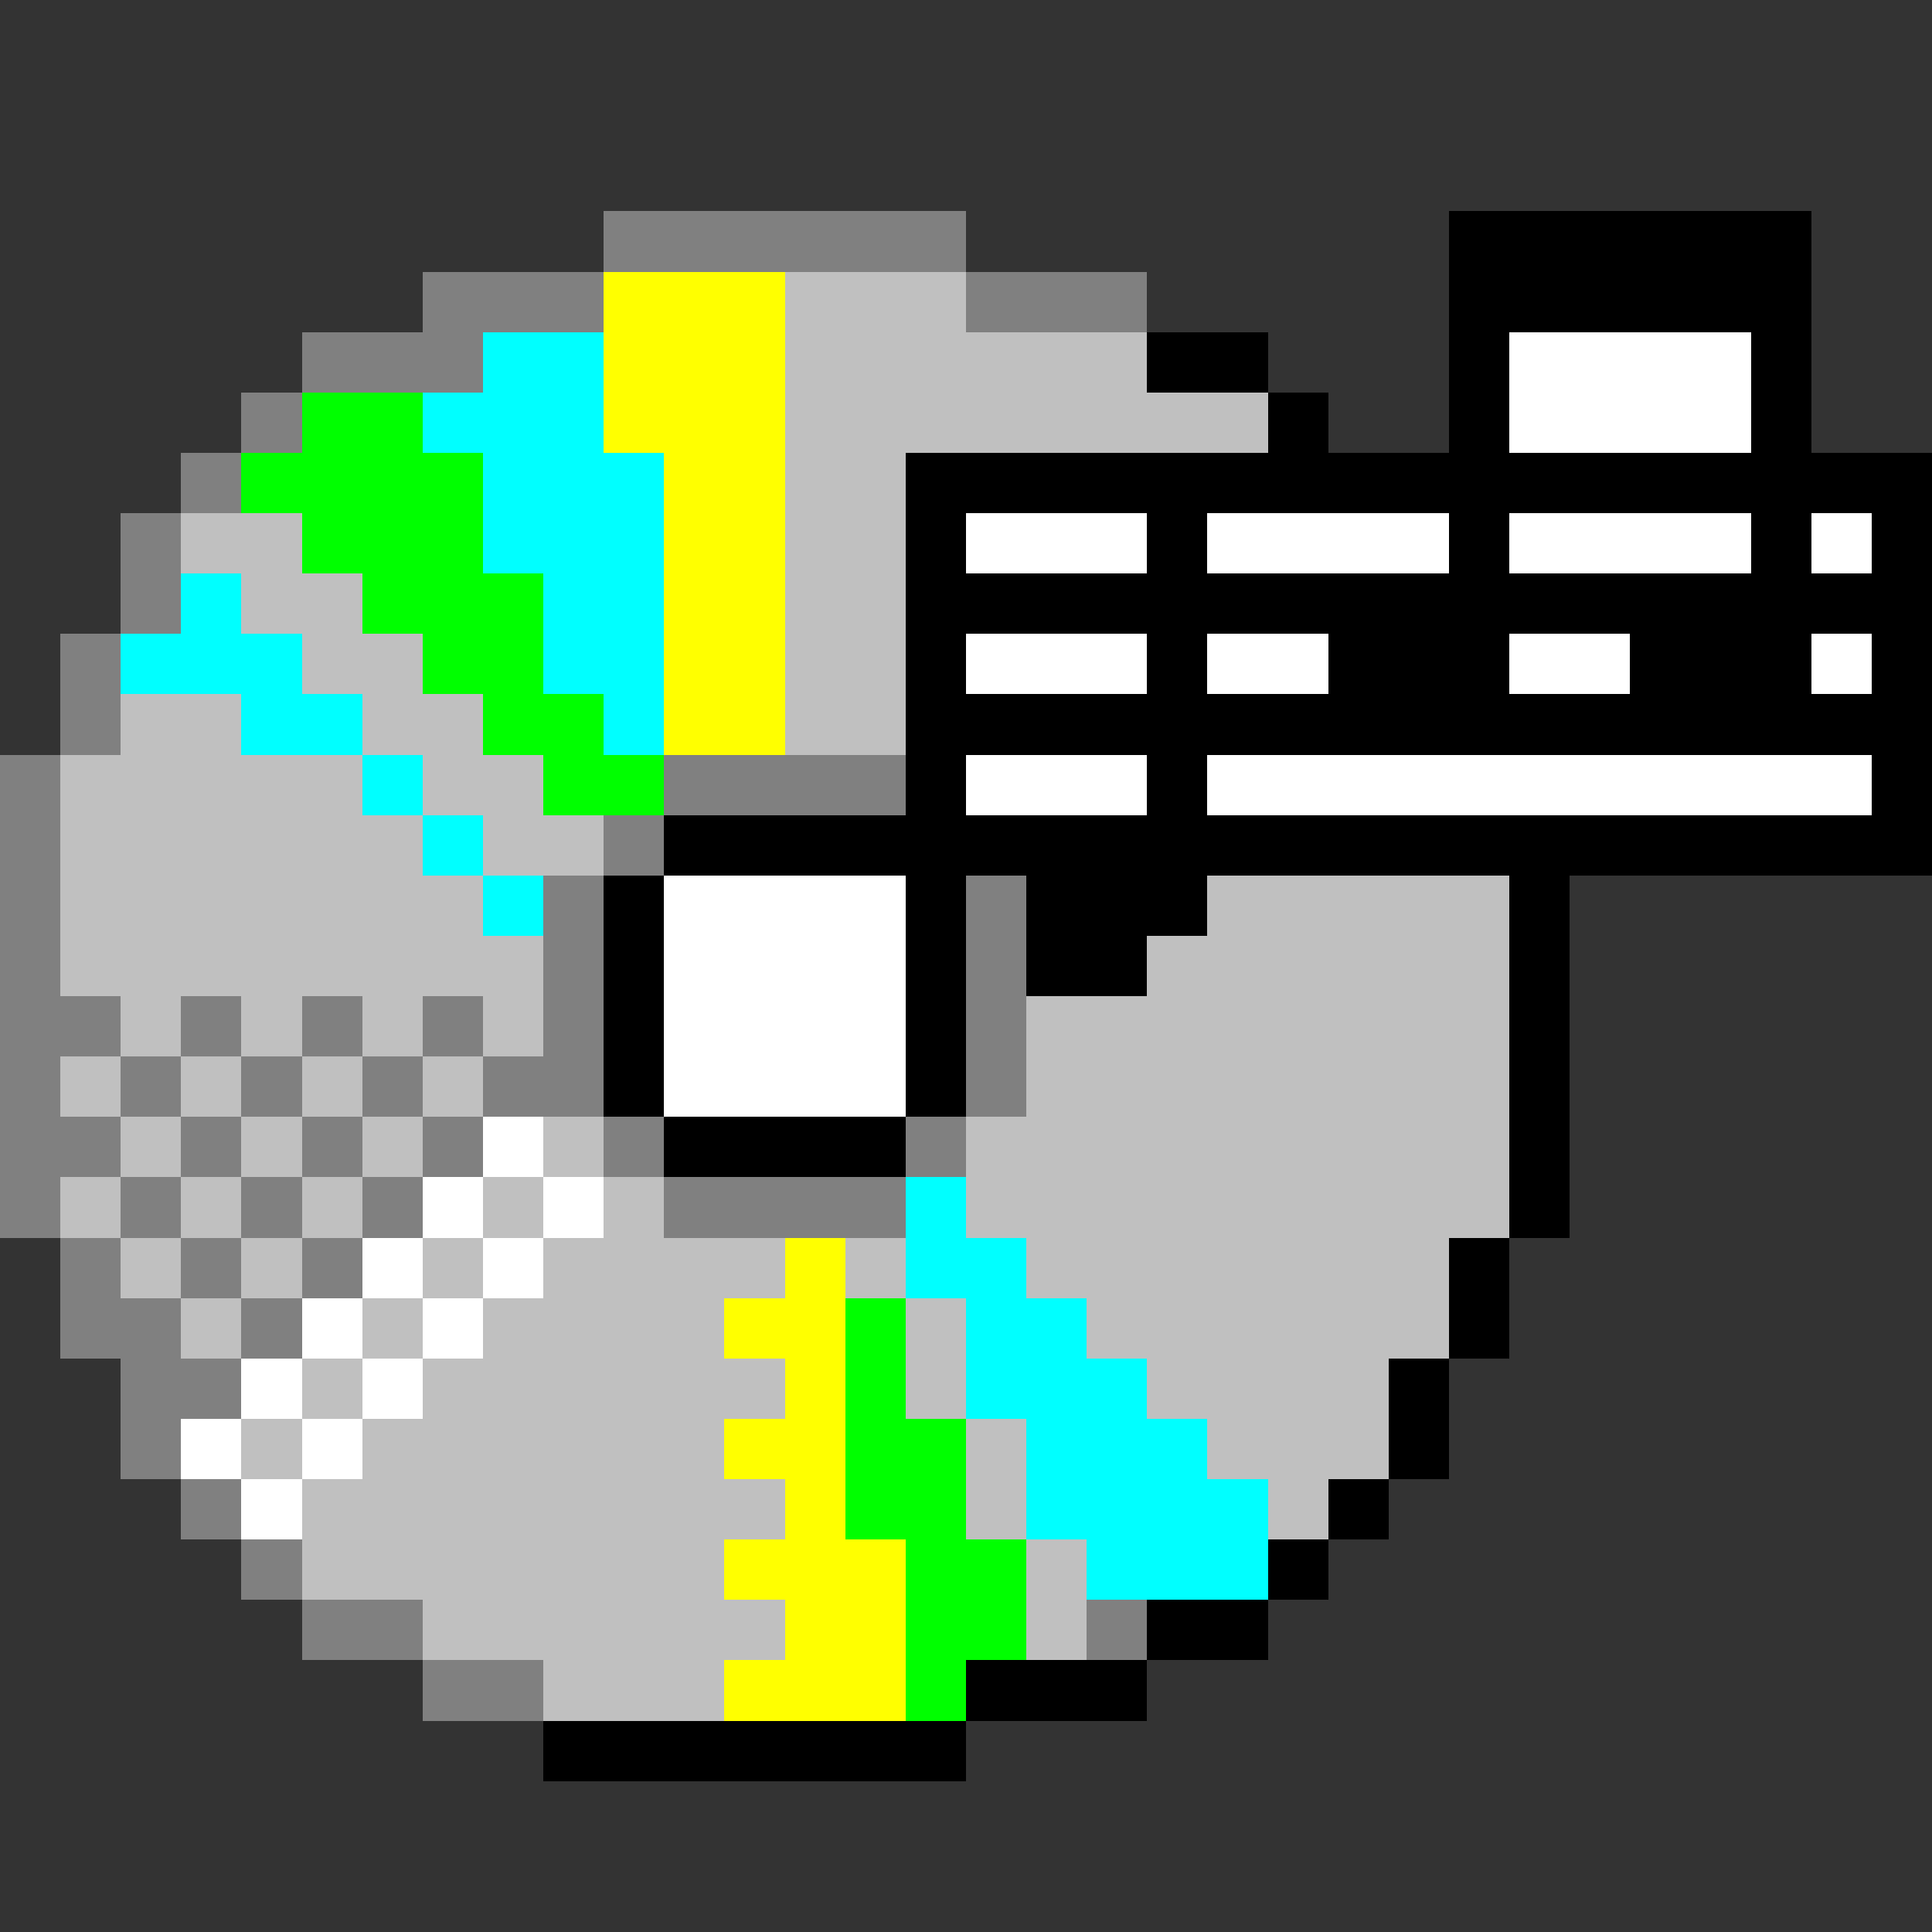 <svg version="1.1" xmlns="http://www.w3.org/2000/svg" xmlns:xlink="http://www.w3.org/1999/xlink" shape-rendering="crispEdges" width="64" height="64" viewBox="0 0 64 64"><rect x="0" y="0" width="64" height="64" fill="#333333" stroke="none"/><g><path fill="rgba(255,255,255,0)" d="M0,0h64v7h-64ZM0,7h20v2h-20ZM32,7h16v2h-16ZM60,7h4v8h-4ZM0,9h14v2h-14ZM38,9h10v2h-10ZM0,11h10v2h-10ZM42,11h6v2h-6ZM0,13h8v2h-8ZM44,13h4v2h-4ZM0,15h6v2h-6ZM0,17h4v4h-4ZM0,21h2v4h-2ZM52,29h12v12h-12ZM0,41h2v4h-2ZM50,41h14v4h-14ZM0,45h4v4h-4ZM48,45h16v4h-16ZM0,49h6v2h-6ZM46,49h18v2h-18ZM0,51h8v2h-8ZM44,51h20v2h-20ZM0,53h10v2h-10ZM42,53h22v2h-22ZM0,55h14v2h-14ZM38,55h26v2h-26ZM0,57h18v2h-18ZM32,57h32v2h-32ZM0,59h64v5h-64Z"/><path fill="rgba(128,128,128,255)" d="M20,7h12v2h-12ZM14,9h6v2h-6ZM32,9h6v2h-6ZM10,11h6v2h-6ZM8,13h2v2h-2ZM6,15h2v2h-2ZM4,17h2v4h-2ZM2,21h2v4h-2ZM0,25h2v8h-2ZM22,25h8v2h-8ZM20,27h2v2h-2ZM18,29h2v6h-2ZM32,29h2v8h-2ZM0,33h4v2h-4ZM6,33h2v2h-2ZM10,33h2v2h-2ZM14,33h2v2h-2ZM0,35h2v2h-2ZM4,35h2v2h-2ZM8,35h2v2h-2ZM12,35h2v2h-2ZM16,35h4v2h-4ZM0,37h4v2h-4ZM6,37h2v2h-2ZM10,37h2v2h-2ZM14,37h2v2h-2ZM20,37h2v2h-2ZM30,37h2v2h-2ZM0,39h2v2h-2ZM4,39h2v2h-2ZM8,39h2v2h-2ZM12,39h2v2h-2ZM22,39h8v2h-8ZM2,41h2v2h-2ZM6,41h2v2h-2ZM10,41h2v2h-2ZM2,43h4v2h-4ZM8,43h2v2h-2ZM4,45h4v2h-4ZM4,47h2v2h-2ZM6,49h2v2h-2ZM8,51h2v2h-2ZM10,53h4v2h-4ZM36,53h2v2h-2ZM14,55h4v2h-4Z"/><path fill="rgba(0,0,0,255)" d="M48,7h12v4h-12ZM38,11h4v2h-4ZM48,11h2v4h-2ZM58,11h2v4h-2ZM42,13h2v2h-2ZM30,15h34v2h-34ZM30,17h2v2h-2ZM38,17h2v2h-2ZM48,17h2v2h-2ZM58,17h2v2h-2ZM62,17h2v2h-2ZM30,19h34v2h-34ZM30,21h2v2h-2ZM38,21h2v2h-2ZM44,21h6v2h-6ZM54,21h6v2h-6ZM62,21h2v2h-2ZM30,23h34v2h-34ZM30,25h2v2h-2ZM38,25h2v2h-2ZM62,25h2v2h-2ZM22,27h42v2h-42ZM20,29h2v8h-2ZM30,29h2v8h-2ZM34,29h6v2h-6ZM50,29h2v12h-2ZM34,31h4v2h-4ZM22,37h8v2h-8ZM48,41h2v4h-2ZM46,45h2v4h-2ZM44,49h2v2h-2ZM42,51h2v2h-2ZM38,53h4v2h-4ZM32,55h6v2h-6ZM18,57h14v2h-14Z"/><path fill="rgba(255,255,0,255)" d="M20,9h6v6h-6ZM22,15h4v10h-4ZM26,41h2v2h-2ZM24,43h4v2h-4ZM26,45h2v2h-2ZM24,47h4v2h-4ZM26,49h2v2h-2ZM24,51h6v2h-6ZM26,53h4v2h-4ZM24,55h6v2h-6Z"/><path fill="rgba(192,192,192,255)" d="M26,9h6v2h-6ZM26,11h12v2h-12ZM26,13h16v2h-16ZM26,15h4v10h-4ZM6,17h4v2h-4ZM8,19h4v2h-4ZM10,21h4v2h-4ZM4,23h4v2h-4ZM12,23h4v2h-4ZM2,25h10v2h-10ZM14,25h4v2h-4ZM2,27h12v2h-12ZM16,27h4v2h-4ZM2,29h14v2h-14ZM40,29h10v2h-10ZM2,31h16v2h-16ZM38,31h12v2h-12ZM4,33h2v2h-2ZM8,33h2v2h-2ZM12,33h2v2h-2ZM16,33h2v2h-2ZM34,33h16v4h-16ZM2,35h2v2h-2ZM6,35h2v2h-2ZM10,35h2v2h-2ZM14,35h2v2h-2ZM4,37h2v2h-2ZM8,37h2v2h-2ZM12,37h2v2h-2ZM18,37h2v2h-2ZM32,37h18v4h-18ZM2,39h2v2h-2ZM6,39h2v2h-2ZM10,39h2v2h-2ZM16,39h2v2h-2ZM20,39h2v2h-2ZM4,41h2v2h-2ZM8,41h2v2h-2ZM14,41h2v2h-2ZM18,41h8v2h-8ZM28,41h2v2h-2ZM34,41h14v2h-14ZM6,43h2v2h-2ZM12,43h2v2h-2ZM16,43h8v2h-8ZM30,43h2v4h-2ZM36,43h12v2h-12ZM10,45h2v2h-2ZM14,45h12v2h-12ZM38,45h8v2h-8ZM8,47h2v2h-2ZM12,47h12v2h-12ZM32,47h2v4h-2ZM40,47h6v2h-6ZM10,49h16v2h-16ZM42,49h2v2h-2ZM10,51h14v2h-14ZM34,51h2v4h-2ZM14,53h12v2h-12ZM18,55h6v2h-6Z"/><path fill="rgba(0,255,255,255)" d="M16,11h4v2h-4ZM14,13h6v2h-6ZM16,15h6v4h-6ZM6,19h2v2h-2ZM18,19h4v4h-4ZM4,21h6v2h-6ZM8,23h4v2h-4ZM20,23h2v2h-2ZM12,25h2v2h-2ZM14,27h2v2h-2ZM16,29h2v2h-2ZM30,39h2v2h-2ZM30,41h4v2h-4ZM32,43h4v2h-4ZM32,45h6v2h-6ZM34,47h6v2h-6ZM34,49h8v2h-8ZM36,51h6v2h-6Z"/><path fill="rgba(255,255,255,255)" d="M50,11h8v4h-8ZM32,17h6v2h-6ZM40,17h8v2h-8ZM50,17h8v2h-8ZM60,17h2v2h-2ZM32,21h6v2h-6ZM40,21h4v2h-4ZM50,21h4v2h-4ZM60,21h2v2h-2ZM32,25h6v2h-6ZM40,25h22v2h-22ZM22,29h8v8h-8ZM16,37h2v2h-2ZM14,39h2v2h-2ZM18,39h2v2h-2ZM12,41h2v2h-2ZM16,41h2v2h-2ZM10,43h2v2h-2ZM14,43h2v2h-2ZM8,45h2v2h-2ZM12,45h2v2h-2ZM6,47h2v2h-2ZM10,47h2v2h-2ZM8,49h2v2h-2Z"/><path fill="rgba(0,255,0,255)" d="M10,13h4v2h-4ZM8,15h8v2h-8ZM10,17h6v2h-6ZM12,19h6v2h-6ZM14,21h4v2h-4ZM16,23h4v2h-4ZM18,25h4v2h-4ZM28,43h2v4h-2ZM28,47h4v4h-4ZM30,51h4v4h-4ZM30,55h2v2h-2Z"/></g></svg>